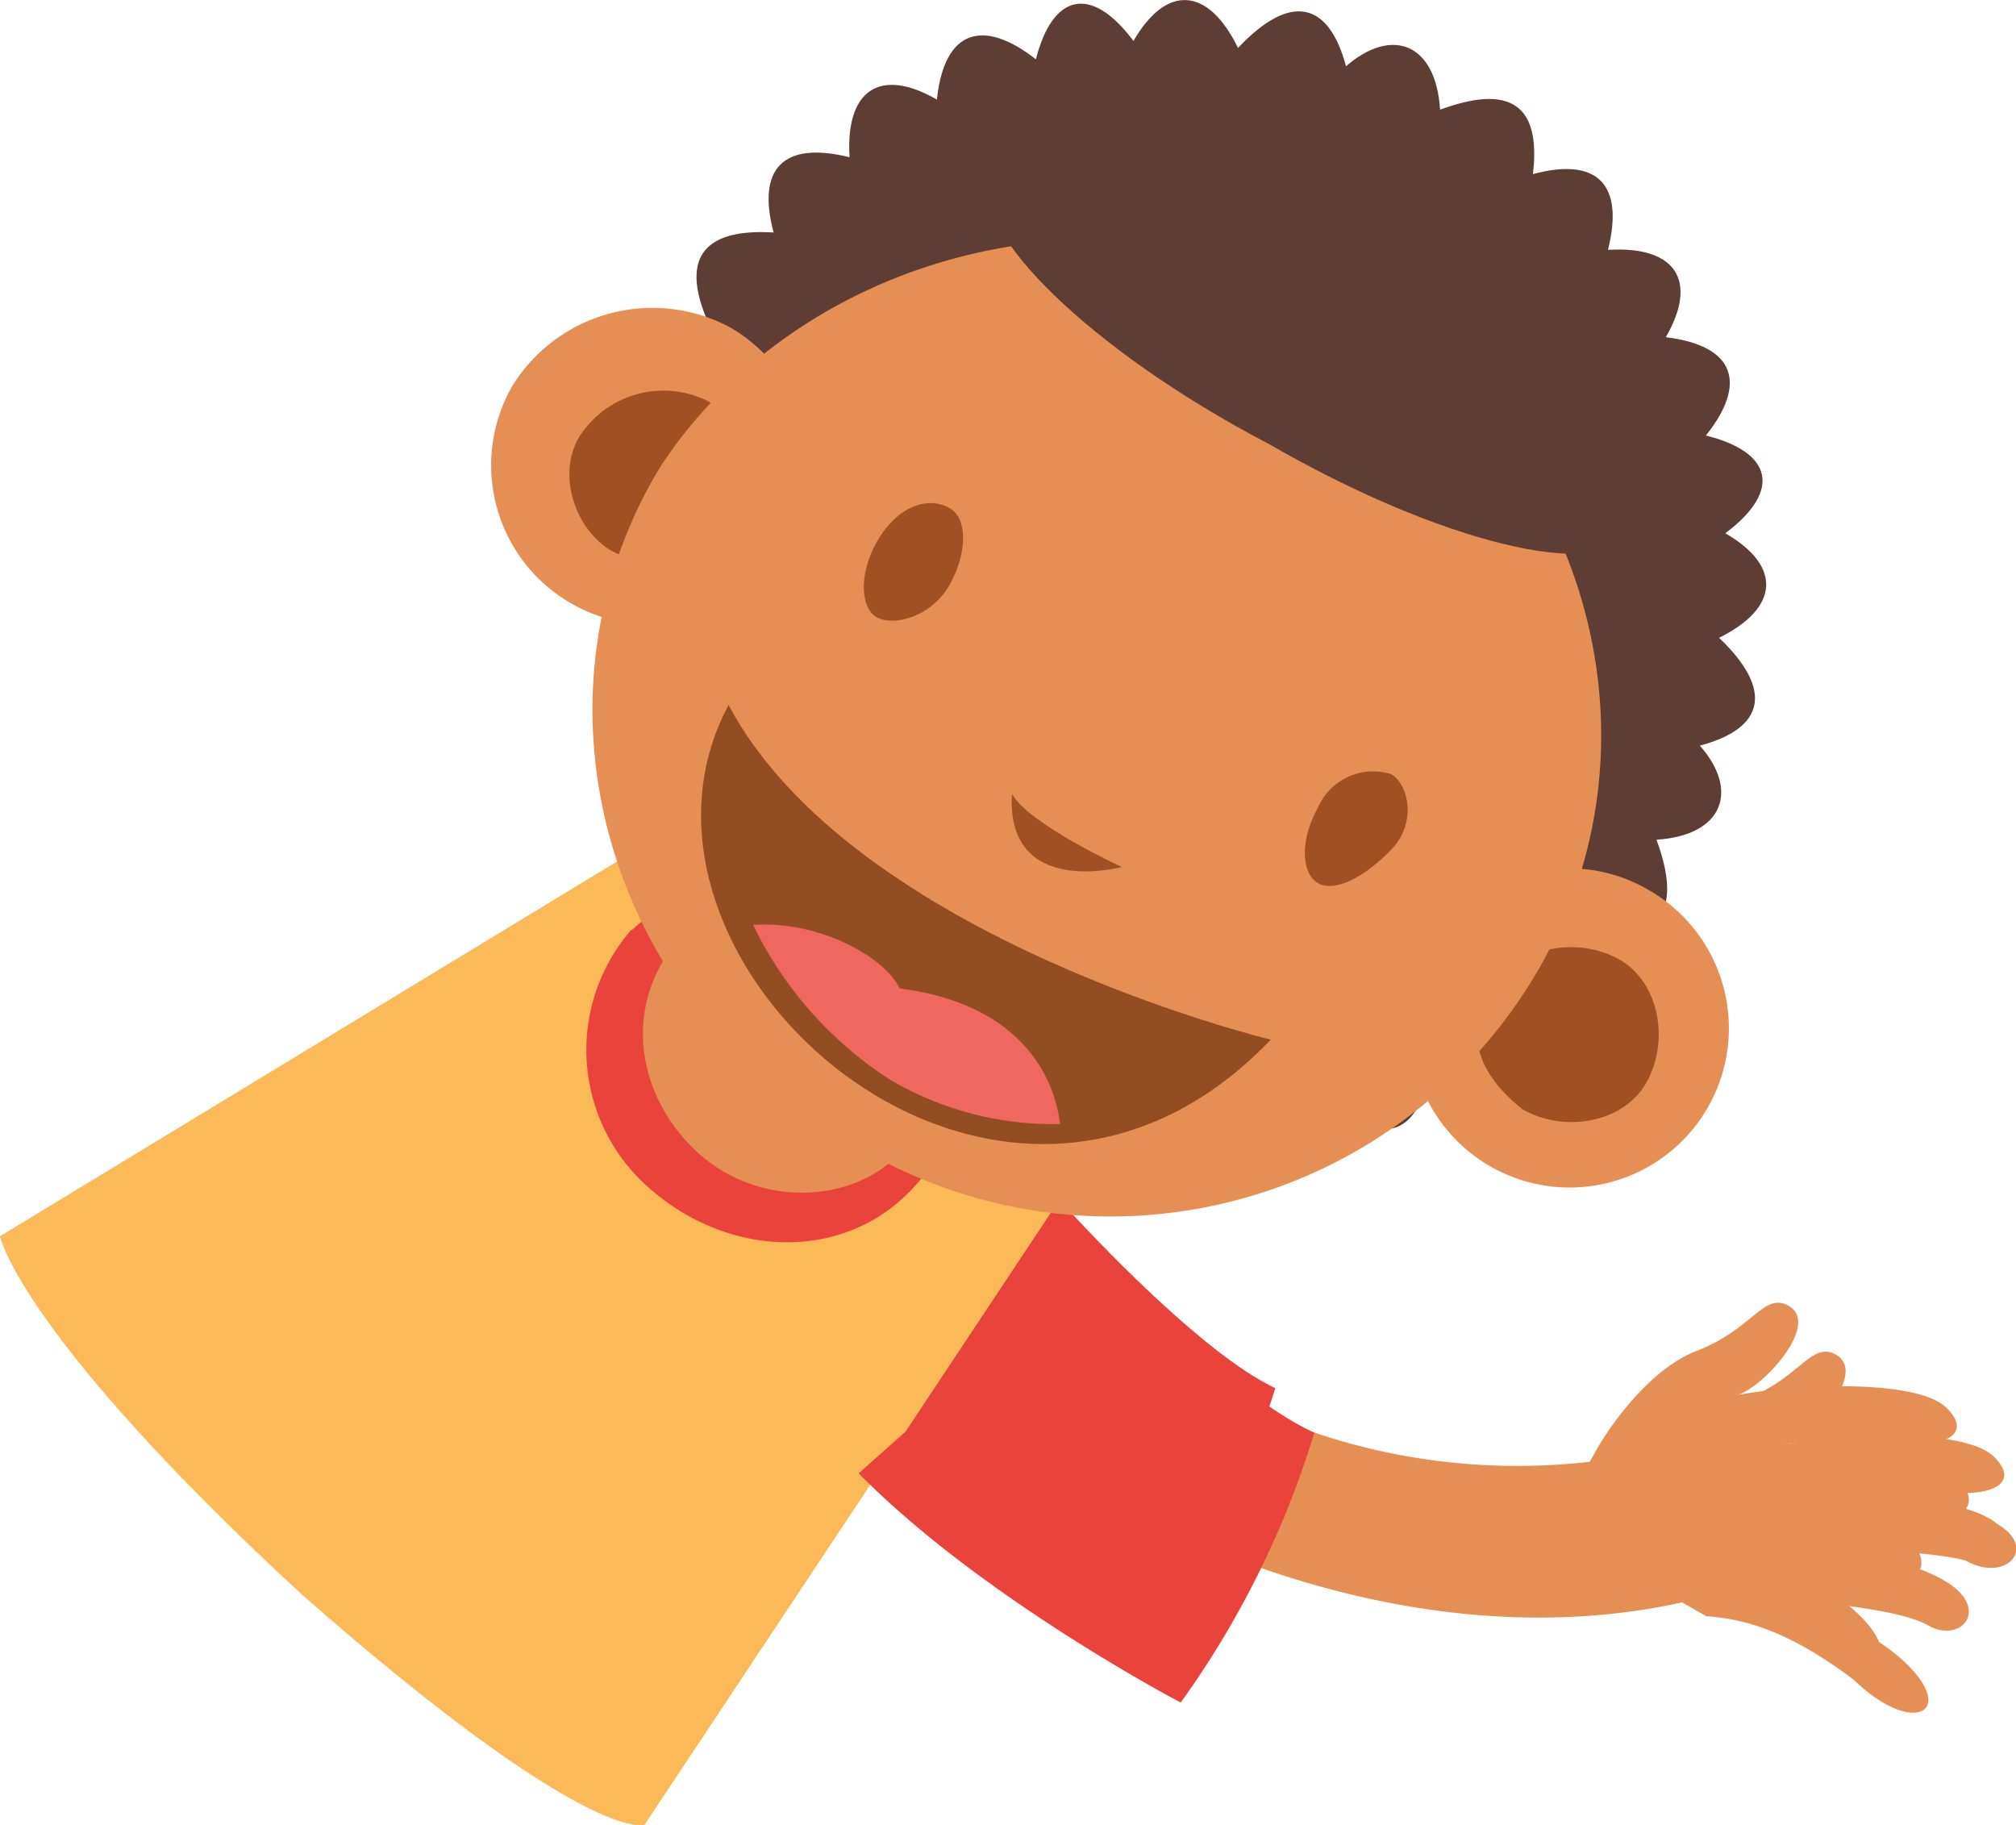 <svg id="Layer_1" data-name="Layer 1" xmlns="http://www.w3.org/2000/svg" xmlns:xlink="http://www.w3.org/1999/xlink" viewBox="0 0 110.13 99.7"><defs><style>.cls-1{fill:none;}.cls-2{fill:#e58f55;}.cls-3{fill:#ea433c;}.cls-4{fill:#fbb957;}.cls-5{fill:#5d3d34;}.cls-6{fill:#a05124;}.cls-7{fill:#934d23;}.cls-8{fill:#ee685f;}.cls-9{clip-path:url(#clip-path);}</style><clipPath id="clip-path"><polygon class="cls-1" points="120.66 24.33 85.1 85.93 65.16 74.42 101.61 13.33 120.66 24.33"/></clipPath></defs><title>boy-yellow-shirt</title><path class="cls-2" d="M62.68,73.58a34.69,34.69,0,0,0,24.16,6.27l.51-.89s2.3-4,5.36-5.18,3.63-3.22,5-2.45c1.77,1-1.42,4.5-2.82,4.87,3.94-.68,9.91-.78,11.43.69s-.14,2.28-2.87,1.89a24.19,24.19,0,0,0-6,.1s7.11,0,9.07,1.69c2.22,1.28.5,3.24-1.72,2-2-.58-8.44-.74-8.44-.74s4.57.28,7.23,1.81.94,3.5-.84,2.48-7.48-1.37-7.48-1.37,4.5,1.42,6.65,3.84S101.7,92,98.67,89c-3.29-2.49-5.76-3.33-8-3.46l-1.33-.77C73,88.42,58.22,79.28,58.22,79.28s-2.53-3.82,4.46-5.7"/><path class="cls-3" d="M69.66,75.84a50.6,50.6,0,0,1-7.3,14.69S51.46,84.83,44.77,78l11-14.93c-.44-.26,8.78,10.38,13.91,12.76"/><path class="cls-4" d="M0,67.53s1.06,5.33,16.48,19.56c15.68,13.78,18.73,12.59,18.73,12.59L57.9,65.5,48.56,53,35.45,46Z"/><path class="cls-3" d="M34.48,50.8a10,10,0,0,0,1.2,14.28c4.37,3.71,10.78,3.86,14.48-.5A10,10,0,0,0,49,50.29c-3.92-3.44-10.58-3.16-14.47.51"/><path class="cls-2" d="M37.2,51.19c-3.18,3.48-2.57,8.56.9,11.75s9,2.83,11.5-.46c3.18-3.48,2.57-8.56-.9-11.75a7.87,7.87,0,0,0-11.5.46"/><path class="cls-5" d="M38.75,17.81c-3.68.24-4.52,2.71-2.37,5.13-3.5.94-4.08,3-1,5.9C32,30.48,31.89,32.76,35,34.55c-3.12,2.34-2.56,4.43,1.06,5.34-2.24,2.84-1.67,4.94,2.2,5.4-1.79,3.1-.53,5,3.15,4.78-.91,3.61.61,5.08,4.11,4.14-.47,3.87,1.31,4.89,5.06,3.51.24,3.69,2.71,4.52,5.13,2.38.94,3.49,3,4.07,5.9,1,1.63,3.31,3.92,3.44,5.71.34,2.33,3.12,4.43,2.56,5.33-1.06,2.85,2.24,5,1.68,5.41-2.19,3.1,1.79,5,.53,4.77-3.15,3.62.9,5.09-.62,4.15-4.11,3.87.46,4.89-1.31,3.51-5.06,3.68-.24,4.52-2.71,2.37-5.14,3.5-.93,4.08-3,1.05-5.89,3.3-1.64,3.44-3.92.34-5.71,3.12-2.34,2.56-4.44-1.06-5.34C95.42,21,94.86,18.89,91,18.42c1.79-3.1.53-5-3.16-4.77.91-3.61-.61-5.08-4.1-4.14.46-3.87-1.32-4.9-5.07-3.52C78.43,2.31,76,1.47,73.53,3.62c-.93-3.49-3-4.08-5.9-1C66-.73,63.71-.87,61.92,2.24c-2.33-3.12-4.43-2.56-5.33,1-2.85-2.23-5-1.67-5.41,2.2-3.1-1.79-5-.53-4.77,3.15-3.62-.9-5.08.61-4.15,4.11-3.42-.21-5.33,1.05-3.51,5.06"/><path class="cls-2" d="M78.21,51.82a8.7,8.7,0,1,0,11.88-3.19,8.61,8.61,0,0,0-11.88,3.19"/><path class="cls-2" d="M28,21.06a8.7,8.7,0,1,0,11.88-3.18A9,9,0,0,0,28,21.06"/><path class="cls-6" d="M83.18,60.6c2.22,1.28,5.46.78,6.74-1.43s.78-5.46-1.43-6.74-5.46-.78-6.74,1.43c-1.72,2-1.42,4.5,1.43,6.74"/><path class="cls-6" d="M33.43,30.1a5.44,5.44,0,0,0,6.73-1.43,5.43,5.43,0,0,0-1.43-6.73A5.44,5.44,0,0,0,32,23.37c-1.73,2-.79,5.45,1.43,6.73"/><path class="cls-2" d="M36.24,25.23c-7.86,12.59-3.37,29.37,9.93,37a27,27,0,0,0,37.42-8.52c7.87-12.6,3.37-29.38-9.93-37-12.4-7.17-29.37-3.37-37.42,8.53"/><path class="cls-6" d="M72,44.11c-1,1.77-.91,3.61,0,4.13s2.54-.31,4-1.83.9-3.61,0-4.12a3.28,3.28,0,0,0-4,1.82"/><path class="cls-6" d="M47.9,29.59c-1,1.78-.9,3.62,0,4.13s3,0,4-1.82.9-3.62,0-4.13c-1.33-.77-3,.05-4,1.82"/><path class="cls-6" d="M61.28,47.36s-5.13-2.37-6-4c-.34,5.71,6,4,6,4"/><path class="cls-7" d="M69.42,56.79S46.6,51.3,39.8,38.51c-7.49,14,14.7,33.89,29.62,18.28"/><path class="cls-8" d="M49.19,54c6.6.86,8.42,4.86,8.72,7.4A17.56,17.56,0,0,1,48.66,59a20.84,20.84,0,0,1-7.52-8.48c3.69-.24,7.23,1.81,8,3.46"/><path class="cls-5" d="M54.33,10.26c-1.28,2.22,5,8.78,15,14,9.3,5.37,18.11,7.51,19.65,4.85,1.28-2.22-5-8.78-15-14C64.24,9.48,55.87,7.6,54.33,10.26"/><path class="cls-2" d="M65.28,76.26a34.64,34.64,0,0,0,24.15,6.26l.51-.88s2.3-4,5.36-5.18,3.63-3.22,5-2.46c1.77,1-1.42,4.5-2.82,4.88,3.94-.68,9.91-.78,11.43.68s-.14,2.29-2.87,1.9a23.65,23.65,0,0,0-6,.1s7.11,0,9.07,1.69c2.22,1.28.5,3.24-1.72,2-2-.58-8.44-.74-8.44-.74s4.57.28,7.23,1.81.94,3.5-.84,2.47-7.48-1.36-7.48-1.36,4.5,1.41,6.65,3.83-.21,3.43-3.24.5c-3.29-2.49-5.76-3.33-8.05-3.47l-1.33-.76C75.62,91.1,60.81,82,60.81,82s-2.08-3.56,4.47-5.69"/><path class="cls-3" d="M71.8,78.26A50.31,50.31,0,0,1,64.5,93s-10.89-5.7-17.59-12.52L60.23,68.62c-.44-.25,6.89,7.52,11.57,9.64"/><g class="cls-9"><path class="cls-5" d="M54.59,9.82c-1.28,2.22,5,8.78,15,14,9.31,5.37,18.12,7.5,19.66,4.85,1.28-2.22-5-8.79-15-14S55.87,7.6,54.59,9.82"/></g></svg>